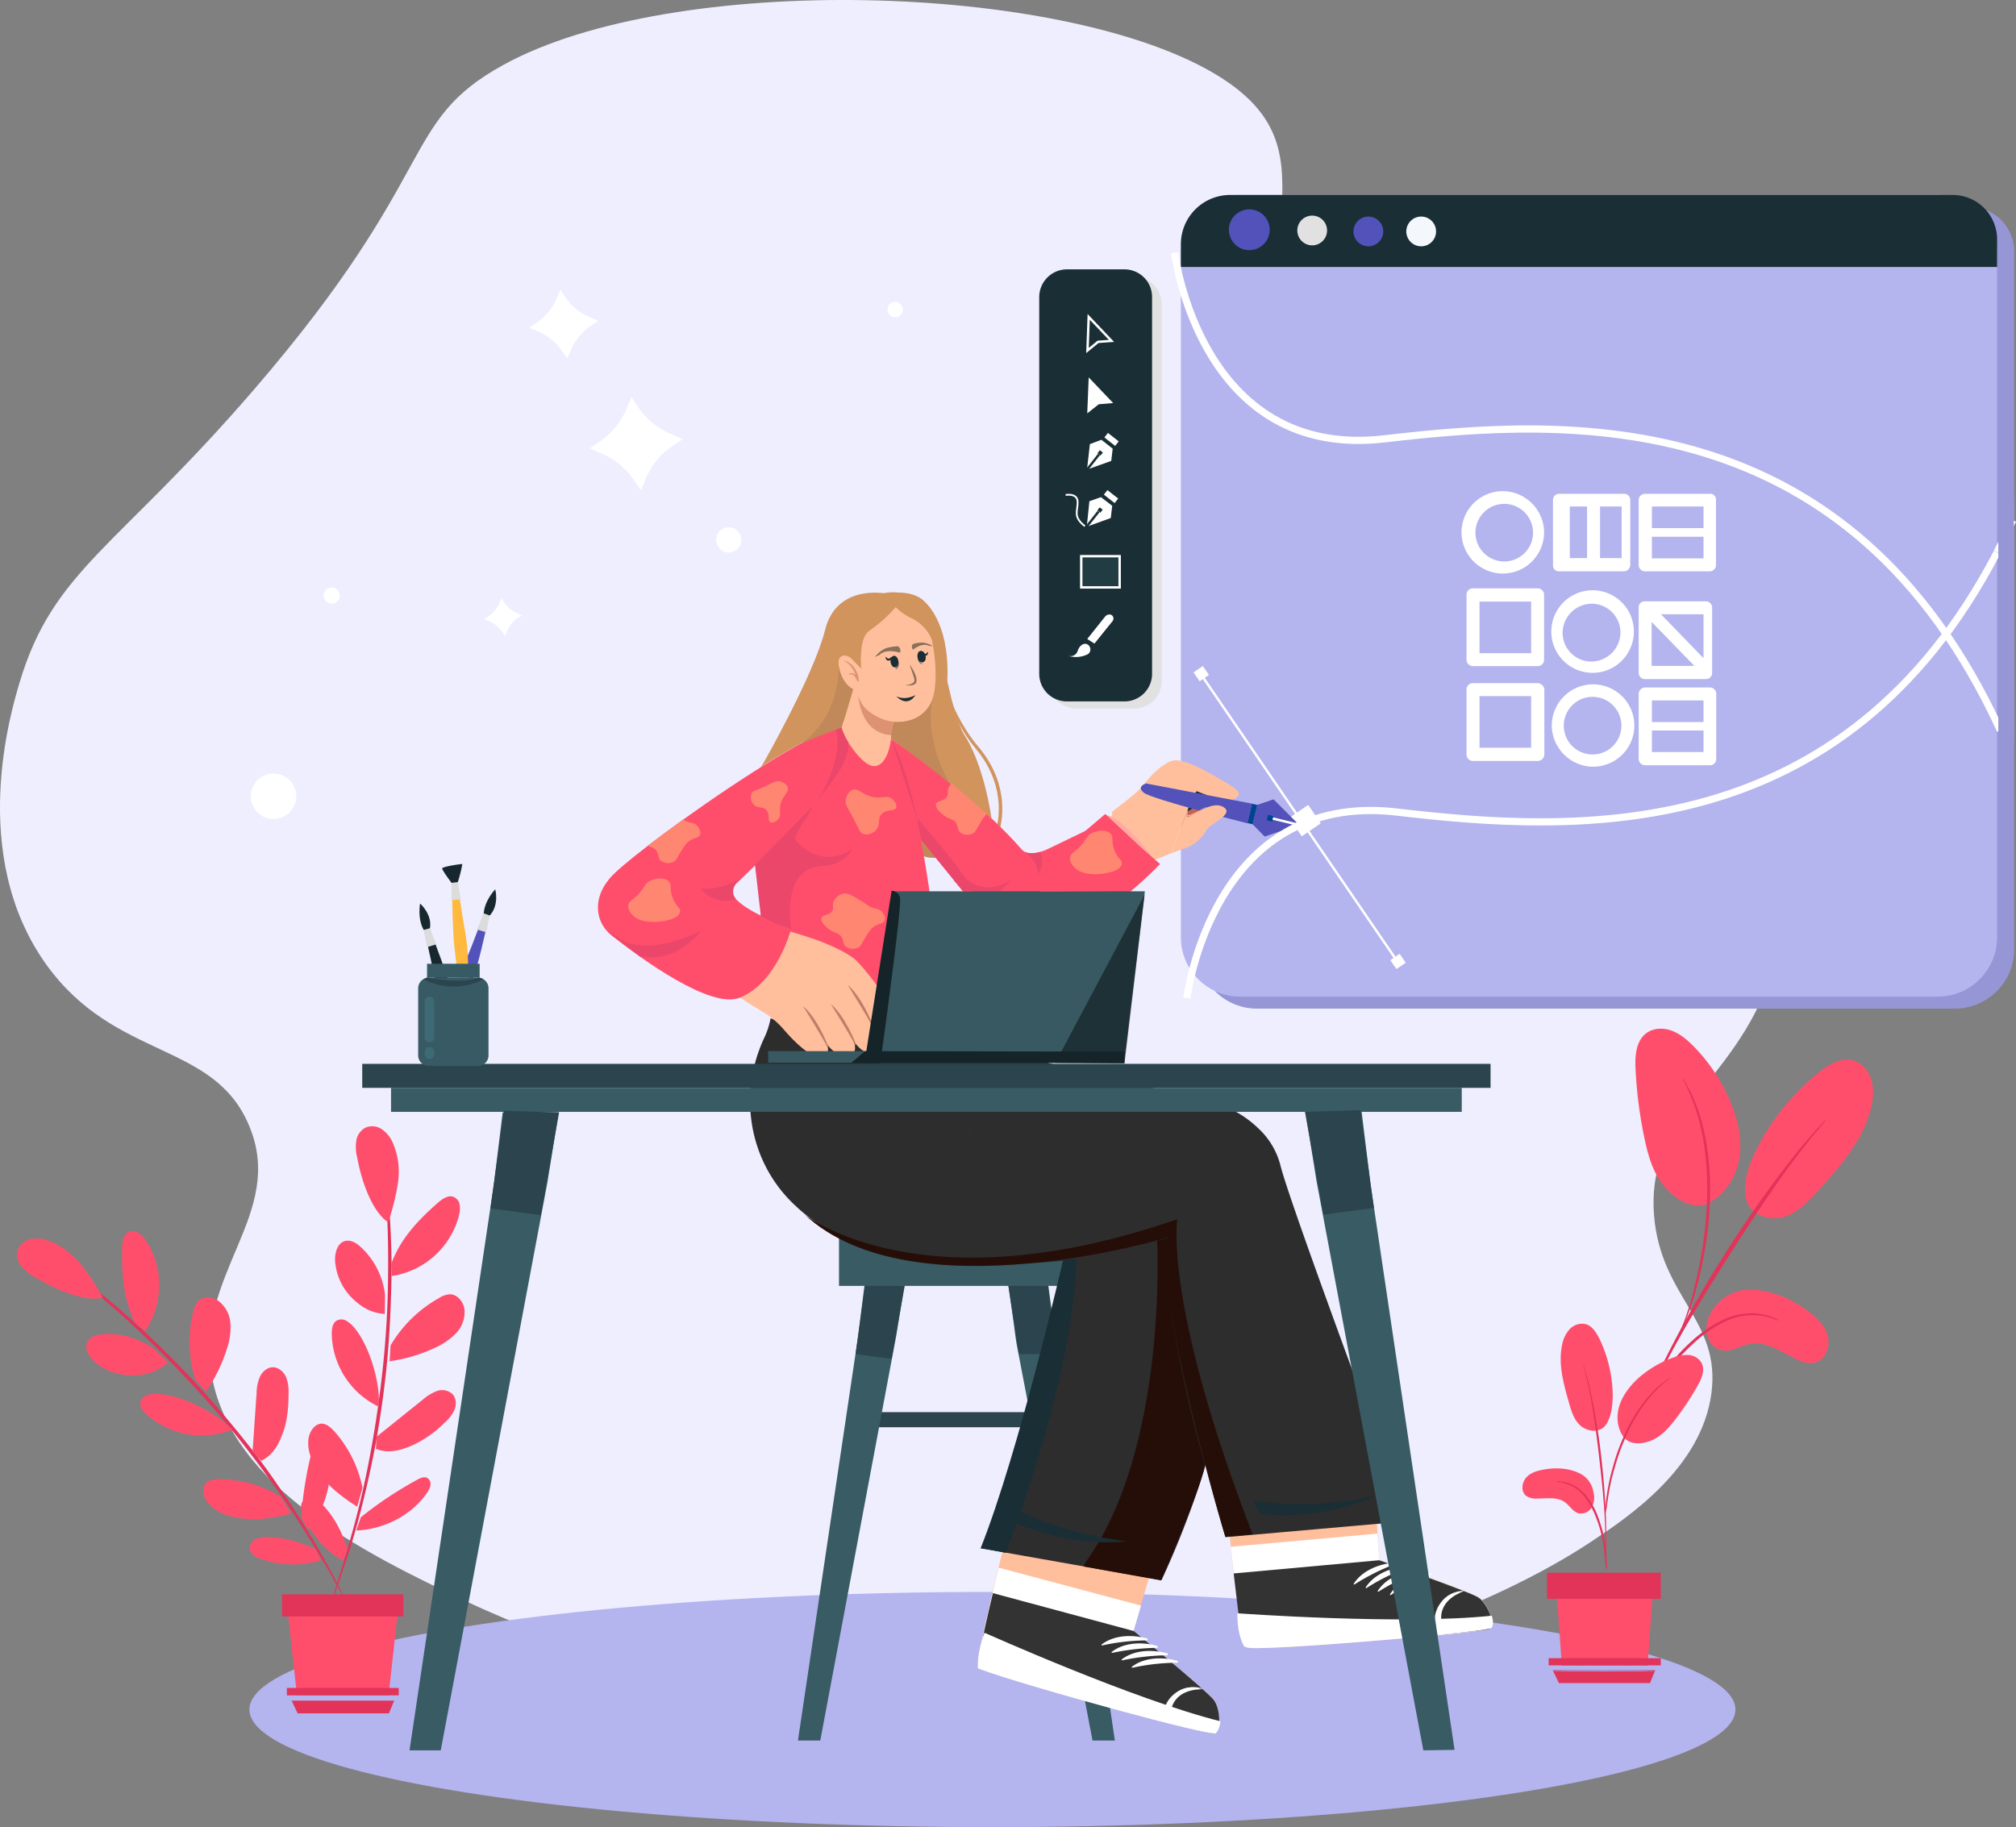 <svg id="Layer_1" data-name="Layer 1" xmlns="http://www.w3.org/2000/svg" viewBox="0 0 839.76 761.22"><rect x="0" y="0" width="839.76" height="761.22" fill="#808080" stroke="none"/><defs><style>.cls-1{fill:#eef;}.cls-2{fill:#2b444e;}.cls-3{fill:#e1e1e1;}.cls-4{fill:#9696d6;}.cls-5{fill:#16282d;}.cls-6{fill:#dcdcdc;}.cls-7{fill:#e23359;}.cls-8{fill:#ff4e6c;}.cls-9{fill:#b4b4ef;}.cls-10,.cls-22,.cls-23,.cls-39{fill:none;}.cls-10,.cls-23,.cls-24,.cls-39{stroke:#fff;}.cls-10,.cls-22,.cls-23,.cls-24,.cls-39{stroke-miterlimit:10;}.cls-11{fill:#fff;}.cls-12{fill:#1a2e36;}.cls-13{fill:#5252ba;}.cls-14{fill:#f4f8fc;}.cls-15{fill:#c26358;}.cls-16{fill:#1a2e35;}.cls-17{fill:#ffbf9d;}.cls-18{fill:#ffaba1;}.cls-19{fill:#00448e;}.cls-20{fill:#203391;}.cls-21{fill:#fa7166;}.cls-22{stroke:#1a2e36;}.cls-23{stroke-width:0.75px;}.cls-24{fill:#223c44;}.cls-25{fill:#385b64;}.cls-26{fill:#333;}.cls-27{fill:#d1945d;}.cls-28{fill:#c18859;}.cls-29{fill:#2d2d2d;}.cls-30{fill:#260e08;}.cls-31{fill:#ea476a;}.cls-32{fill:#dd9373;}.cls-33{fill:#89705d;}.cls-34{fill:#c17e67;}.cls-35{fill:#385962;}.cls-36,.cls-37{fill:#152428;}.cls-37{opacity:0.74;isolation:isolate;}.cls-38{fill:#91b3fa;}.cls-39{stroke-width:3px;}.cls-40{fill:#ffb93e;}.cls-41{fill:#375a64;}.cls-42{fill:#3d6a75;}.cls-43{fill:#ff8772;}</style></defs><title>illusztraciologouj2</title><path class="cls-1" d="M662,645.31c16.5-10.9,46.5-31.2,50.6-62.2,4-30.5-21.2-40-23.9-74.1-3.6-45.9,40-57.2,51.5-110.7,11.6-54-20.2-102-30.4-117.5-32-48.4-64.1-47.6-131.6-98.8-86.8-65.9-8.5-110.6-72.5-148.6S280-9.09,209.4,29.71c-43.5,23.9-25.5,44.3-104,135.4C48.3,231.31,22,240,7.9,286.91c-3.6,12.1-21.6,71.8,11,117.5,28.8,40.2,69.9,31.9,84.6,67.3,15.5,36.9-22.9,61.6-15.6,103.9,8.1,47,65.3,74.9,104.9,93.7C376.2,755.91,581.5,698.41,662,645.31Z" transform="translate(0.29 -2.68)"/><rect class="cls-2" x="354.39" y="588.32" width="86" height="6.3"/><path class="cls-3" d="M448.1,117.9h24a11.5,11.5,0,0,1,11.5,11.5v157a11.5,11.5,0,0,1-11.5,11.5h-24a11.5,11.5,0,0,1-11.5-11.5v-157A11.57,11.57,0,0,1,448.1,117.9Z" transform="translate(0.29 -2.68)"/><path class="cls-4" d="M820.1,88.9h-301a20.53,20.53,0,0,0-20.5,20.5V398.2a24.75,24.75,0,0,0,24.7,24.7H814a24.75,24.75,0,0,0,24.7-24.7h0V107.4a18.54,18.54,0,0,0-18.6-18.5Z" transform="translate(0.29 -2.68)"/><path class="cls-5" d="M176.4,390.3s2.5,10.2,4.6,20.9,11.4,32.7,12.3,32.9-3.9-23.7-7.2-33.9-7.4-20.4-7.4-20.4Z" transform="translate(0.29 -2.68)"/><polygon class="cls-6" points="176.49 387.42 177.89 394.62 181.69 393.42 179.09 386.82 176.49 387.42"/><path class="cls-5" d="M176.2,390.1c-2.7-4.8-1.5-11-1.5-11s5.1,4.4,4.1,10.3Z" transform="translate(0.29 -2.68)"/><path class="cls-7" d="M17.5,523.6a6.39,6.39,0,0,0,1.5,1.3l4.4,3.4c1.9,1.5,4.3,3.3,7,5.5s5.8,4.6,9.1,7.4c6.7,5.5,14.4,12.4,22.7,20.4s17,17.1,25.8,27.1,16.5,20,23.3,29.3,12.5,17.9,17,25.3c2.4,3.7,4.3,7.1,6.1,10s3.3,5.5,4.4,7.7l2.8,4.9a16.29,16.29,0,0,0,1.1,1.7,14.17,14.17,0,0,0-.8-1.8c-.6-1.3-1.5-2.9-2.5-5s-2.5-4.8-4.2-7.8-3.6-6.5-5.9-10.2c-4.5-7.5-10.2-16.2-16.8-25.6S97.7,597.7,89,587.6s-17.6-19.1-25.9-27.1-16.2-14.8-23-20.2c-3.3-2.8-6.5-5.2-9.2-7.3s-5.1-3.9-7.1-5.3l-4.6-3.2C18.6,524.2,18,523.8,17.5,523.6Z" transform="translate(0.29 -2.68)"/><path class="cls-7" d="M158.9,480.1a13.4,13.4,0,0,0,.1,2c.1,1.4.3,3.3.5,5.6s.5,5.4.7,8.8.6,7.4.7,11.7c.5,8.7.6,19,.4,30.5s-1,24.1-2.5,37.3-3.5,25.7-5.7,36.9-4.7,21.3-7.1,29.7c-1.1,4.2-2.3,8-3.3,11.3s-1.9,6.2-2.6,8.5-1.3,4-1.7,5.3a13.32,13.32,0,0,0-.5,1.9,14.17,14.17,0,0,0,.8-1.8c.5-1.3,1.1-3.1,1.9-5.3s1.8-5.1,2.9-8.4,2.3-7,3.5-11.2c2.5-8.4,5-18.4,7.4-29.7s4.4-23.8,5.9-37,2.1-25.9,2.4-37.4-.1-21.9-.7-30.6c-.2-4.3-.6-8.3-.9-11.7s-.6-6.4-1-8.8-.6-4.1-.8-5.6A11.8,11.8,0,0,0,158.9,480.1Z" transform="translate(0.29 -2.68)"/><path class="cls-8" d="M63.9,564.7a33,33,0,0,0-21.1-6.2c-2.6.2-5.4.8-6.6,3.1-1.6,3,.6,6.6,3.3,8.8a24.07,24.07,0,0,0,15.9,5.3c5.7-.2,10.2-1.6,14.3-5.5" transform="translate(0.29 -2.68)"/><path class="cls-8" d="M93.2,595.3c-6.8-5.7-19.4-11.7-28.2-11.9a11.28,11.28,0,0,0-4.1.5,4.09,4.09,0,0,0-2.7,3c-.4,2,1.1,3.8,2.6,5.1a34.45,34.45,0,0,0,35.8,6.2" transform="translate(0.29 -2.68)"/><path class="cls-8" d="M116.6,626.2a49.86,49.86,0,0,0-25.2-7.3c-2.1,0-4.4.2-5.8,1.6-2.2,2.3-1.2,6.2.9,8.5,4.2,4.9,11.2,6.3,17.7,6.6,7,.4,16.8-2.4,16.8-2.4" transform="translate(0.29 -2.68)"/><path class="cls-8" d="M131.1,648c-6.4-2.9-13.4-5-20.5-4.9a10.08,10.08,0,0,0-4.5.9,4.18,4.18,0,0,0-2.4,3.6c.1,2.5,2.7,4,5.1,4.7a39.77,39.77,0,0,0,24.6.4" transform="translate(0.29 -2.68)"/><path class="cls-8" d="M125.2,635a147.25,147.25,0,0,1,4.5-28c.4-1.4,1-3.1,2.4-3.5a3.13,3.13,0,0,1,3,1.1,7.1,7.1,0,0,1,1.3,3.1c2.5,11.1-1.1,23.7-8.4,32.3" transform="translate(0.29 -2.68)"/><path class="cls-8" d="M104.9,607.5c.6-8.2,1.1-16.3,1.7-24.5a17.6,17.6,0,0,1,1.4-6.8c1-2.1,3.1-3.9,5.4-3.9s4.4,1.8,5.4,3.9a16.16,16.16,0,0,1,1.1,6.9c0,5.6-.4,11.2-2.3,16.4s-4.1,9.3-9.1,11.8" transform="translate(0.29 -2.68)"/><path class="cls-8" d="M81,577.4a53.34,53.34,0,0,1-.8-28.3,9.48,9.48,0,0,1,2-4.3c2.2-2.3,6.2-1.9,8.7,0a12.92,12.92,0,0,1,4.8,9.3,27.28,27.28,0,0,1-1.5,10.6,64.81,64.81,0,0,1-8.7,17.7" transform="translate(0.29 -2.68)"/><path class="cls-8" d="M56.1,554c-5.1-9.9-5.8-20.7-5.5-31.8.1-2.3.5-5.1,2.6-6.2a4.42,4.42,0,0,1,4.3.4,13.43,13.43,0,0,1,3.1,3.2,34.23,34.23,0,0,1-.4,37.6" transform="translate(0.29 -2.68)"/><path class="cls-8" d="M42.5,543.3a89.57,89.57,0,0,0-9.4-14.2c-3.7-4.3-8.4-8-13.8-9.7a12.61,12.61,0,0,0-7.2-.4A7.07,7.07,0,0,0,7,523.8a7.42,7.42,0,0,0,1.6,6.4,19.58,19.58,0,0,0,5.2,4.3c9.2,5.6,21.2,10.7,28.7,8.8" transform="translate(0.29 -2.68)"/><path class="cls-8" d="M160.1,542.1a32.09,32.09,0,0,0-9.8-19.6c-1.8-1.8-4.3-3.4-6.8-2.8-3.3.8-4.4,5-4.2,8.4a24.08,24.08,0,0,0,6.9,15.2c4,4,8.1,6.4,13.8,6.8" transform="translate(0.29 -2.68)"/><path class="cls-8" d="M157.5,584.4c-.4-8.8-4.6-22.2-10.4-28.8a11.8,11.8,0,0,0-3.2-2.7,4.07,4.07,0,0,0-4,0c-1.7,1.1-2,3.4-2,5.4a34.4,34.4,0,0,0,19.7,30.5" transform="translate(0.29 -2.68)"/><path class="cls-8" d="M150.7,622.5A50.26,50.26,0,0,0,139,599c-1.4-1.5-3.1-3.1-5.1-3.2-3.1-.1-5.3,3.3-5.7,6.4-.8,6.4,3,12.5,7.1,17.5,4.5,5.4,13.2,10.7,13.2,10.7" transform="translate(0.29 -2.68)"/><path class="cls-8" d="M144.5,648c-2.2-6.7-5.4-13.2-10.3-18.3a9.84,9.84,0,0,0-3.7-2.7,4.19,4.19,0,0,0-4.3.7c-1.8,1.7-1.1,4.7,0,6.9,3.6,7.7,8.9,14.1,16.4,18.3" transform="translate(0.29 -2.68)"/><path class="cls-8" d="M150,634.8a161.25,161.25,0,0,1,23.6-15.7c1.3-.7,2.9-1.4,4.2-.6a2.92,2.92,0,0,1,1.2,3,7.27,7.27,0,0,1-1.4,3.1c-6.4,9.4-18.1,15.3-29.5,15.7" transform="translate(0.29 -2.68)"/><path class="cls-8" d="M156.5,601.3l19.2-15.4a19.46,19.46,0,0,1,6-3.7,6.39,6.39,0,0,1,6.5,1.3c1.6,1.7,1.7,4.4.8,6.6a16.44,16.44,0,0,1-4.3,5.5,45.39,45.39,0,0,1-13.6,9.4c-5.1,2.1-9.6,3.3-14.8,1.3" transform="translate(0.29 -2.68)"/><path class="cls-8" d="M162.4,563.2a54.33,54.33,0,0,1,20.3-19.8,8.94,8.94,0,0,1,4.5-1.5c3.2.1,5.6,3.2,6,6.4a12.7,12.7,0,0,1-3.5,9.8,28.36,28.36,0,0,1-8.8,6.1,66.32,66.32,0,0,1-18.9,5.6" transform="translate(0.29 -2.68)"/><path class="cls-8" d="M162.7,529.2c3.8-10.5,11.3-18.3,19.6-25.6,1.8-1.5,4.1-3.1,6.3-2.3a4.35,4.35,0,0,1,2.6,3.4,10.82,10.82,0,0,1-.3,4.4,34.21,34.21,0,0,1-28,25.2" transform="translate(0.29 -2.68)"/><path class="cls-8" d="M161.4,511.9a94.77,94.77,0,0,0,4.1-16.5,30.72,30.72,0,0,0-2.2-16.7,13.28,13.28,0,0,0-4.6-5.6,7,7,0,0,0-7-.5,7.49,7.49,0,0,0-3.6,5.5,17.38,17.38,0,0,0,.4,6.8c1.9,10.5,6.4,22.7,12.9,27" transform="translate(0.29 -2.68)"/><path class="cls-8" d="M727.7,540c8.8-.2,17.3,3.3,24.4,8.4,3.8,2.7,7.6,6.1,8.9,10.6s-.8,10.3-5.4,11.4c-2.7.7-5.6-.4-8.1-1.7-6.1-3-12.3-7.4-19-6.1-3.8.7-7.3,3.3-11.2,2.7s-6.5-4.3-6.8-8.1,1.4-7.5,3.8-10.4A18.17,18.17,0,0,1,727.7,540Z" transform="translate(0.29 -2.68)"/><path class="cls-8" d="M726.8,501.2c1.3,8.2,10.6,10.3,16.3,8.4s10-6.5,14-10.9c9.2-10.2,18.6-20.9,21.9-34.1,1-4,1.4-8.2.2-12.1s-4.3-7.4-8.3-8.2c-4.7-.9-9.4,1.9-13.2,4.9a96.45,96.45,0,0,0-26.6,32.9c-2.9,5.9-5.2,12.5-4.3,19.1" transform="translate(0.29 -2.68)"/><path class="cls-8" d="M710.7,504.2c7.3-3.3,12.2-10.9,13.5-18.8s-.5-16.1-3.6-23.5a73.51,73.51,0,0,0-15.5-23.4c-2.6-2.6-5.5-5.1-9-6.4s-7.6-1.2-10.6,1c-4.4,3.3-4.8,9.6-4.5,15.1a183.19,183.19,0,0,0,3.7,28.7c1.6,7.6,3.8,15.4,9.2,21.1s12.2,8.7,17.9,5.8" transform="translate(0.29 -2.68)"/><path class="cls-7" d="M681.5,593.5a15.1,15.1,0,0,0,1.8-2.6l4.4-7.2a125.1,125.1,0,0,1,7.1-10.3,100.91,100.91,0,0,1,10.5-11.2,51.86,51.86,0,0,1,12.5-8.7,26.13,26.13,0,0,1,11.9-2.9,25.14,25.14,0,0,1,8.2,1.3,17.6,17.6,0,0,0,3,1,10.49,10.49,0,0,0-2.8-1.4,24.2,24.2,0,0,0-8.4-1.7,28.11,28.11,0,0,0-12.4,2.8,53.59,53.59,0,0,0-12.9,8.8,87.08,87.08,0,0,0-10.5,11.4,107.86,107.86,0,0,0-7,10.6c-1.8,3.1-3.2,5.7-4.1,7.5A7.9,7.9,0,0,0,681.5,593.5Z" transform="translate(0.29 -2.68)"/><path class="cls-7" d="M684.9,587.9a5.39,5.39,0,0,0,.7-1.3l1.8-3.7c1.5-3.2,3.8-7.8,6.8-13.5,5.9-11.3,12.9-23.2,23.2-39.6,9.8-15.5,21.5-33.3,30-44.4,1.9-2.5,3.7-4.8,5.3-6.8s2.9-3.7,4.1-5l2.6-3.2a3.6,3.6,0,0,0,.8-1.2,4.74,4.74,0,0,0-1,1l-2.8,3c-1.2,1.3-2.6,3-4.3,4.9s-3.5,4.2-5.5,6.7a460.57,460.57,0,0,0-28.7,40.8A480.44,480.44,0,0,0,693.3,569c-2.9,5.7-5,10.4-6.4,13.7l-1.6,3.7A4.19,4.19,0,0,0,684.9,587.9Z" transform="translate(0.29 -2.68)"/><path class="cls-7" d="M699.8,557.3a23.22,23.22,0,0,0,1.8-3.9,110.7,110.7,0,0,0,3.9-11,165.77,165.77,0,0,0,4-16.9,149.78,149.78,0,0,0,2.4-21.1c.8-15.1-1.4-28.8-4.5-38.2A66.22,66.22,0,0,0,705,460c-.4-.9-.7-1.8-1.1-2.5l-1.1-2a27.74,27.74,0,0,0-2.2-3.7c-.3.2,3.1,5.3,6,14.7s4.9,22.9,4.1,37.9a164.45,164.45,0,0,1-2.3,21c-1.1,6.4-2.5,12.1-3.7,16.8s-2.6,8.5-3.5,11.1A27,27,0,0,0,699.8,557.3Z" transform="translate(0.29 -2.68)"/><path class="cls-9" d="M516.3,83.9H806.9a24.75,24.75,0,0,1,24.7,24.7V393.2a24.75,24.75,0,0,1-24.7,24.7H516.3a24.75,24.75,0,0,1-24.7-24.7V108.6A24.75,24.75,0,0,1,516.3,83.9Z" transform="translate(0.29 -2.68)"/><line class="cls-10" x1="499.69" y1="280.12" x2="581.29" y2="399.42"/><rect class="cls-11" x="497.73" y="281.07" width="4.7" height="4.5" transform="translate(-72.33 329.21) rotate(-34.38)"/><rect class="cls-11" x="579.7" y="400.96" width="4.7" height="4.5" transform="translate(-125.71 396.45) rotate(-34.38)"/><rect class="cls-11" x="538.49" y="339.89" width="9.6" height="9.3" transform="translate(-99.35 364.31) rotate(-34.38)"/><path class="cls-12" d="M512.1,83.9h301a18.52,18.52,0,0,1,18.5,18.5h0v11.5h-340v-9.5a20.53,20.53,0,0,1,20.5-20.5Z" transform="translate(0.29 -2.68)"/><circle class="cls-13" cx="520.39" cy="95.72" r="8.5"/><circle class="cls-3" cx="546.59" cy="96.02" r="6.2"/><circle class="cls-14" cx="591.99" cy="96.42" r="6.2"/><circle class="cls-13" cx="569.99" cy="96.42" r="6.2"/><path class="cls-15" d="M475.6,340.6s17-3.6,17.9-3.5.8,1.4.7,2.4a8.65,8.65,0,0,1-.7,1.7c-1.2,2.6-3.1,7.3.4,8.1,4.6,1.1,9-9.4,9.4-11.1a5,5,0,0,0-.3-2.4c-.8-2.8-2.9-6.8-6.3-7.6-4.6-1.2-9.8-.3-14.3.2Z" transform="translate(0.29 -2.68)"/><path class="cls-16" d="M475.6,340.6s17-3.6,17.9-3.5.8,1.4.7,2.4a8.65,8.65,0,0,1-.7,1.7c3.4-1.9,7.2-4,9.6-5.4-.8-2.8-2.9-6.8-6.3-7.6-4.6-1.2-9.8-.3-14.3.2Z" transform="translate(0.29 -2.68)"/><path class="cls-17" d="M472.6,364.5c.9-.5,9-3.9,15.1-6.4,1.4-4.9,5.4-14.4,6.4-16.9.7-3,3.8-9,4.1-8.9.5.2,2.4,1,4.7,1.8,3,1,6.9,2,9.6,1.7a3.43,3.43,0,0,0,3.1-1.9c.9-2-3.5-4.1-8.5-7.1-6.8-4-15.4-8.5-19.4-7.1-5.9,2.1-11.5,9.8-13.4,11.9s-11.3,9.2-11.3,9.2C461,356,471.4,365.2,472.6,364.5Z" transform="translate(0.29 -2.68)"/><path class="cls-18" d="M393.7,363.9c8.2,7.1,40.6,27.9,50.2,24.4,15.2-5.5,29.5-17.5,37.4-23.8,2.5-2-17.7-26-22.2-21.6-5.7,5.7-18.2,15.1-22.1,16.9-2.7,1.2-23.8-4.5-38.5-8.3C386.3,348.2,383.3,354.9,393.7,363.9Z" transform="translate(0.29 -2.68)"/><path class="cls-8" d="M433.3,357.5s3.7,4.3,12.1-3.2l14.7-12.5L482.8,363,446,372.9Z" transform="translate(0.29 -2.68)"/><path class="cls-8" d="M416.7,382.1s24.1,24.7,66.2-19.5l-8.1-7Z" transform="translate(0.29 -2.68)"/><polygon class="cls-13" points="541.09 343.62 526.79 348.52 521.79 343.42 523.69 335.32 530.49 333.02 541.09 343.62"/><rect class="cls-19" x="517.17" y="340.63" width="8.3" height="2.3" transform="translate(68.57 767.28) rotate(-76.63)"/><rect class="cls-19" x="527.59" y="342.38" width="2.3" height="2.3" transform="translate(72.57 775.84) rotate(-76.63)"/><path class="cls-13" d="M521.3,337.5l-44.1-8.4s-4.3,1.1-1.1,3.8,43.3,12.8,43.3,12.8" transform="translate(0.29 -2.68)"/><path class="cls-17" d="M487.7,358.2c2.1-.9,4-1.6,5.3-2a16.47,16.47,0,0,0,9.2-7.6c1.9-3.1,12.2-6.9,6.9-9.8s-14,5.4-15,4.1a2,2,0,0,1,0-1.5C493.1,343.8,489.1,353.2,487.7,358.2Z" transform="translate(0.29 -2.68)"/><path class="cls-17" d="M494.7,339.4c.1-.1.2-.1,0,0-.1.6-.7,2.7-.2,2.9.8.4,5.5-2.5,7.7-3.4.1,0,.2.1.1.1-1.1.5-2.1,1.1-3.2,1.7s-3.9,2.5-4.9,2C493.5,342.6,494.5,339.9,494.7,339.4Z" transform="translate(0.29 -2.68)"/><line class="cls-10" x1="530.19" y1="341.02" x2="541.69" y2="343.82"/><ellipse class="cls-9" cx="413.39" cy="712.22" rx="309.5" ry="49"/><path class="cls-20" d="M615.9,508.2" transform="translate(0.29 -2.68)"/><path class="cls-21" d="M485.6,638.9v0Z" transform="translate(0.29 -2.68)"/><path class="cls-12" d="M444.1,114.9h24a11.5,11.5,0,0,1,11.5,11.5v157a11.5,11.5,0,0,1-11.5,11.5h-24a11.5,11.5,0,0,1-11.5-11.5v-157A11.57,11.57,0,0,1,444.1,114.9Z" transform="translate(0.29 -2.68)"/><polygon class="cls-11" points="453.49 157.22 452.89 172.22 457.69 168.42 463.69 167.92 453.49 157.22"/><polygon class="cls-10" points="453.49 132.02 452.99 146.02 457.39 142.42 462.99 142.02 453.49 132.02"/><polygon class="cls-11" points="452.79 195.62 462.89 192.02 463.49 186.92 458.79 183.22 453.99 185.02 452.79 195.62"/><rect class="cls-12" x="457.18" y="190.55" width="1.6" height="1.6" transform="translate(24.81 430.48) rotate(-51.83)"/><line class="cls-22" x1="457.79" y1="189.32" x2="452.59" y2="195.92"/><rect class="cls-11" x="461.52" y="182.89" width="2.4" height="5.7" transform="translate(31.03 432.06) rotate(-51.83)"/><polygon class="cls-11" points="452.69 219.42 462.69 215.82 463.29 210.72 458.59 207.12 453.79 208.82 452.69 219.42"/><rect class="cls-12" x="457.11" y="214.36" width="1.6" height="1.6" transform="translate(6.07 439.52) rotate(-51.83)"/><line class="cls-22" x1="457.59" y1="213.12" x2="452.39" y2="219.72"/><rect class="cls-11" x="461.3" y="206.71" width="2.4" height="5.7" transform="translate(12.22 440.99) rotate(-51.83)"/><path class="cls-23" d="M443.6,208.9s5-1,5,3-2,6,3,10" transform="translate(0.29 -2.68)"/><rect class="cls-24" x="450.39" y="231.72" width="16" height="13"/><path class="cls-11" d="M452.6,268.9l7.4-9.3a2.43,2.43,0,0,1,2.1-.9,1.64,1.64,0,0,1,1.2.8,1.84,1.84,0,0,1-.2,2l-7.5,9.3-3-1.9" transform="translate(0.29 -2.68)"/><path class="cls-11" d="M451.6,270.9s-2,0-3,3a3.1,3.1,0,0,1-3.9,2h-.1a11,11,0,0,0,8.1-.6,2.32,2.32,0,0,0,.9-3.2,2.16,2.16,0,0,0-2-1.2Z" transform="translate(0.29 -2.68)"/><polygon class="cls-25" points="376.69 535.52 373.39 556.12 341.69 725.12 332.39 725.12 357.39 557.12 360.09 535.52 376.69 535.52"/><path class="cls-25" d="M464.1,727.8h-9.3L423.1,562.2c-.4-2.3-.7-5.1-1-7.4l-2.3-16.5h16.6l2.7,20.5Z" transform="translate(0.29 -2.68)"/><polygon class="cls-2" points="356.39 564.12 371.39 566.12 376.89 535.52 360.39 535.12 356.39 564.12"/><polygon class="cls-2" points="440.39 564.12 424.39 564.12 419.99 535.52 436.39 535.12 440.39 564.12"/><rect class="cls-25" x="349.49" y="514.62" width="101.8" height="21.1"/><path class="cls-17" d="M619.9,681.4c-3.2,1.4-97.1,9.6-100.9,7.6-1.4-.7-3.4-14.3-5.4-30.9-.4-3.6-.8-7.3-1.2-11-2.6-24.3-4.8-50.2-4.8-50.2l62.8-5.7,3.1,50.3.7,11s37.4,13,41.3,15.5S623.1,680,619.9,681.4Z" transform="translate(0.29 -2.68)"/><path class="cls-11" d="M619.9,681.4c-3.2,1.4-97.1,9.6-100.9,7.6-1.8-.9-4.3-20.8-6.6-41.9l61.1-5.5.7,11s37.4,13,41.3,15.5S623.1,680,619.9,681.4Z" transform="translate(0.29 -2.68)"/><path class="cls-26" d="M619.9,681.4c-3.2,1.4-98,8.3-101.8,6.4-1.4-.7-2.5-13.1-4.5-29.6l60.6-5.5s37.4,13,41.3,15.5S623.1,680,619.9,681.4Z" transform="translate(0.29 -2.68)"/><path class="cls-16" d="M618.3,677.7c-15.8,1-79.3,6.4-94.9,8.6-.1,0-.1.1,0,.1,15.7-.6,79.2-6.6,94.9-8.5C618.6,678,618.6,677.7,618.3,677.7Z" transform="translate(0.29 -2.68)"/><path class="cls-11" d="M609.2,665.4a12.76,12.76,0,0,0-9.1,4.7,12.49,12.49,0,0,0-2.8,8.7c0,.1.2.1.2,0a14.66,14.66,0,0,1,11.7-13.2.1.1,0,0,0,.1-.1l-.1-.1Z" transform="translate(0.29 -2.68)"/><path class="cls-11" d="M580.5,653.7c-6.3.5-13.4,3.3-16.9,8.8-.1.2.2.4.3.3a90.07,90.07,0,0,1,16.7-8.4c.2-.1.3-.4.2-.5S580.6,653.7,580.5,653.7Z" transform="translate(0.29 -2.68)"/><path class="cls-11" d="M585.5,655.2c-6.3.5-13.4,3.3-16.9,8.8-.1.2.2.4.3.3a83.86,83.86,0,0,1,16.7-8.3c.2,0,.3-.3.3-.5s-.2-.4-.4-.3Z" transform="translate(0.29 -2.68)"/><path class="cls-11" d="M590.5,656.7c-6.3.5-13.4,3.3-16.9,8.8-.1.2.2.4.3.3a89.61,89.61,0,0,1,16.7-8.3.38.38,0,0,0,.3-.5C590.8,656.8,590.7,656.6,590.5,656.7Z" transform="translate(0.29 -2.68)"/><path class="cls-11" d="M595.6,658.1c-6.3.5-13.4,3.3-16.9,8.8-.1.2.2.4.3.3a83.86,83.86,0,0,1,16.7-8.3.37.37,0,0,0,.2-.5A.32.32,0,0,0,595.6,658.1Z" transform="translate(0.29 -2.68)"/><path class="cls-17" d="M504.9,724.8c-3.5.2-94.5-24.3-97.4-27.4-1.1-1.2,1.7-14.7,5.5-30.8.8-3.5,1.7-7.1,2.6-10.8,5.9-23.7,12.7-48.8,12.7-48.8l61,16.2-14.4,48.3-3.1,10.6s30.7,25,33.5,28.7S508.3,724.6,504.9,724.8Z" transform="translate(0.29 -2.68)"/><path class="cls-11" d="M504.9,724.8c-3.5.2-94.5-24.3-97.4-27.4-1.3-1.5,3.1-21,8.2-41.6L475,671.6l-3.1,10.6s30.7,25,33.5,28.7S508.3,724.6,504.9,724.8Z" transform="translate(0.29 -2.68)"/><path class="cls-27" d="M368.1,249.9s-20-3.8-24.7,15.2-26.6,57.1-26.6,57.1l23.8-19" transform="translate(0.29 -2.68)"/><path class="cls-27" d="M365.2,250.8s12.4-3.8,19,1.9,12.7,19.5,9.2,43.1" transform="translate(0.29 -2.68)"/><path class="cls-27" d="M387,264.7s4.8,30.9,20.1,48.9,8.7,35.8,8.7,35.8l-1.2-1.2s5.8-16.6-8.5-33.7-18.3-44.3-18.3-44.3" transform="translate(0.29 -2.68)"/><path class="cls-28" d="M384.3,359.3s9.5,4.8,24.7-9.5-35.1-13-35.1-13Z" transform="translate(0.29 -2.68)"/><polygon class="cls-27" points="348.39 268.12 335.09 311.92 394.99 324.32 395.99 301.42 393.09 282.42 388.39 258.62 377.89 252.92 371.19 250.12 349.29 262.42 348.39 268.12"/><path class="cls-29" d="M317.9,435.4c-10.8,23.4-6.2,51.2,12.5,69,.5.5,1.1,1,1.7,1.6,34.3,31.4,110.4,21.9,110.4,21.9s-2.8,20.9-4.7,37.1-29.5,82.7-29.5,82.7L483.5,661s39-79.9,22.8-121.8-102.8-65.7-102.8-65.7,3.8-20.9-4.8-37.1c0,0-29.5,9.5-78-9.5A32.61,32.61,0,0,1,317.9,435.4Z" transform="translate(0.29 -2.68)"/><path class="cls-29" d="M398.8,436.5l104.3,25a44,44,0,0,1,21,11.5,31.74,31.74,0,0,1,8.9,14.9c3.8,16.2,53.3,148.5,53.3,148.5l-76.1,6.7s-23.8-77.1-20.9-119l-85.6-50.4C403.5,473.5,387.3,451.6,398.8,436.5Z" transform="translate(0.29 -2.68)"/><path class="cls-30" d="M510.1,642.9s-29.5-98-23.8-124.7c0,0-106.6,32.3-151.4-9.5,0,0,48.5,39,155.2,1.9,0,0-5.8,35.1,31.4,131.3Z" transform="translate(0.29 -2.68)"/><path class="cls-16" d="M519.6,668.6" transform="translate(0.29 -2.68)"/><path class="cls-16" d="M521.5,627.7s20.9,4.8,51.4-1.9c0,0-20,10.5-48.5,7.6Z" transform="translate(0.29 -2.68)"/><path class="cls-16" d="M540.6,663.9" transform="translate(0.29 -2.68)"/><path class="cls-16" d="M442.5,527.8s-18.1,79-34.3,119.9l10.5,1.9s28.4-72.7,29.4-122.9Z" transform="translate(0.29 -2.68)"/><path class="cls-30" d="M481.7,519.6s4.6,86.3-29.7,133.8l-1,1.9,32.4,5.8s15.7-35.8,18.3-47.9c0,0-18.3-62.5-15.5-94.8Z" transform="translate(0.29 -2.68)"/><path class="cls-16" d="M419.8,629.8s18.2,11.3,49.2,15c0,0-22.3,3.4-48.4-8.6Z" transform="translate(0.29 -2.68)"/><path class="cls-18" d="M380.5,317.1c29,22.4,55.4,48,58.4,63,2,9.5-5.3,24.7-10.6,33.7-2.6,4.4-43.5-21.8-39.1-25,10.8-8,13-11.6,12.3-13.7-.4-1.4-29.9-38-37.3-53.5C354,300,367.8,307.3,380.5,317.1Z" transform="translate(0.29 -2.68)"/><path class="cls-8" d="M314.8,407.9c5.7-1.9,75.8,13.3,76.8,12.5,1.3-1.2-7.3-88.4-20.7-110-3.4-5.4-19.1-9.4-26.2-2.1C317.3,336.6,313.7,408.2,314.8,407.9Z" transform="translate(0.29 -2.68)"/><path class="cls-18" d="M364.7,429c3.8,3.1,10.6-6.8,10.6-6.8a8.76,8.76,0,0,0,1.5,5.9c2.2,3,7.8.8,7.8.8a10.5,10.5,0,0,0,2.6,6c2.4,2.6,8.4,1.3,8.4,1.3a9.78,9.78,0,0,0,5.6,3.9c6.1,1.3,12.7-5.5,17-9.9s12.3-20.5,14.1-23.4l-27.5-27.5S380.3,393.2,376,399C372.3,403.8,359,424.3,364.7,429Z" transform="translate(0.29 -2.68)"/><path class="cls-16" d="M375.2,422.1c2.6-6.1,6.6-11.6,10.6-16.8.1-.1.3,0,.2.1-4,5.2-6.7,11.5-10.5,16.8,0,.1-.1.1-.2.1s-.1-.2-.1-.2Z" transform="translate(0.29 -2.68)"/><path class="cls-16" d="M384.3,428.5a13.59,13.59,0,0,1,2.7-3.6c1-1.2,2.1-2.4,3.1-3.6,2.1-2.4,4.3-4.7,6.6-7,.1-.1.3,0,.2.1-2.1,2.4-4.2,4.8-6.2,7.3-1,1.2-2,2.5-3,3.7a24.33,24.33,0,0,1-3,3.4.19.19,0,0,1-.3-.1C384.3,428.6,384.3,428.6,384.3,428.5Z" transform="translate(0.29 -2.68)"/><path class="cls-16" d="M395.6,436.1a9.79,9.79,0,0,1,2.6-3.1c1-1.1,2-2.1,3-3.2,2-2.1,3.9-4.3,5.8-6.5.1-.1.3,0,.2.1-1.9,2.3-3.8,4.6-5.7,6.8-.9,1.1-1.9,2.2-2.9,3.3a12.4,12.4,0,0,1-2.8,2.8A.22.22,0,0,1,395.6,436.1Z" transform="translate(0.29 -2.68)"/><path class="cls-18" d="M338.9,310.6c-44.7,22.5-86.2,57.4-85.3,71,1,14.4,29.7,29.3,53.1,36.8,4.8,1.5,22.3-26.5,17.6-29-3.7-2-20.6-10.3-22.3-13.1-1.2-2,33.6-36,46.3-54.7C361.6,301.9,350.9,304.6,338.9,310.6Z" transform="translate(0.29 -2.68)"/><path class="cls-17" d="M314.5,386.5s14.8,4.2,24.3,7.4c5.3,1.8,14.1,5.7,17.4,8.8,4.9,4.6,22.6,27.2,17.2,31.6-4.9,4-9.6-4.6-9.6-4.6s6,8.9,0,11.3-11.2-9.2-11.2-9.2,7.1,9,.4,11c-5.8,1.8-13.1-11.1-13.1-11.1s8.5,8.6,2.7,11c-4.4,1.8-12.1-6.1-16.5-11.2a35.61,35.61,0,0,0-8.4-7.1c-10.2-6.1-18.1-11.6-23.7-17.1C292.7,405.9,314.5,386.5,314.5,386.5Z" transform="translate(0.29 -2.68)"/><path class="cls-8" d="M329.3,389.5s-5.6,22.3-21.3,28.8c-12.2,5.1-41.4-16.4-53.2-25.6-7.3-5.7-7.8-15-2.4-22.4.4-.5.8-1.1,1.3-1.7,2.3-2.7,8.1-7.6,15.8-13.5,4.4-3.4,9.4-7.1,14.7-10.9,24.5-17.6,55.9-37.6,66.2-39.2,0,0,2.9-1.1,2.9,8.6,0,13.8-48.1,58.3-48.1,58.3S298,377.8,329.3,389.5Z" transform="translate(0.29 -2.68)"/><path class="cls-8" d="M437.5,375.7l-35.9-.7-19.4-24s-4.6-24.3-11-40.3c.4.3,11.5,7.8,24.7,18.4,4.8,3.9,9.9,8.2,14.9,12.7C422.8,352.9,433.9,365.2,437.5,375.7Z" transform="translate(0.29 -2.68)"/><path class="cls-31" d="M308.8,368.5s-10.7,6-17.4,4.1a13.24,13.24,0,0,0,14.8,4.7C306.3,377.3,302.4,372.9,308.8,368.5Z" transform="translate(0.29 -2.68)"/><path class="cls-31" d="M314.7,362.8s17.7-10.7,23.4-24Z" transform="translate(0.29 -2.68)"/><path class="cls-31" d="M351.4,304s5.6,8.9-2.9,21.1-9.9,12.3-8.7,11.3,12-18.4,7.8-30.5l3.8-1.9" transform="translate(0.29 -2.68)"/><path class="cls-31" d="M338.1,338.8s-21.9,30.9-8.6,50.9c0,0-8.9-2.5-12.9-5.6L314.2,363Z" transform="translate(0.29 -2.68)"/><path class="cls-31" d="M258.1,393.8c3.2,2.3,12.7,6.4,33.4-3.2,0,0-9.1,13.3-25.2,10.6L253,390.7l.8.4A50.75,50.75,0,0,1,258.1,393.8Z" transform="translate(0.29 -2.68)"/><path class="cls-31" d="M401.4,367.9s7.1,9.4,20.5.8l-7.3,6.6-12.7.1Z" transform="translate(0.29 -2.68)"/><path class="cls-31" d="M371.2,311.5c7.4,12.2,12.2,41,12.2,41s13.8,17.1,14.7,18.1,6.3,2,6.3,2c-5.2-9.5-22.9-29.3-22.9-29.3" transform="translate(0.29 -2.68)"/><path class="cls-5" d="M380.6,333.5" transform="translate(0.29 -2.68)"/><path class="cls-31" d="M331.9,353.6s9.5,11.4,22.8,2.9c0,0-6.6,13.1-26.6-1l-1.9-1,4.7-7.1C330.9,347.5,330,351.7,331.9,353.6Z" transform="translate(0.29 -2.68)"/><path class="cls-31" d="M326.9,358.7s18.4,12.1,27.9-2.2c0,0-9.6,12.3-26.6-1.9Z" transform="translate(0.29 -2.68)"/><path class="cls-17" d="M363.2,321.8c-3.9-.5-10.8-9.2-12.9-15.9-.1-.5,1.4-4.7,3-9.9,1-3.2,1.9-6.7,2.6-10.1l19.8,9.2a54.36,54.36,0,0,0-4.6,12.4,6.6,6.6,0,0,0-.1,1.4v.2C370.9,311.7,369.3,322.6,363.2,321.8Z" transform="translate(0.29 -2.68)"/><path class="cls-32" d="M371,308.8v.2l-2.2-.3c-12-2.7-12-18.1-11.8-22.3l18.7,8.7a54.36,54.36,0,0,0-4.6,12.4A5.7,5.7,0,0,0,371,308.8Z" transform="translate(0.29 -2.68)"/><path class="cls-17" d="M354.1,263.5c-2.5,7.5.9,29.3,6.1,34.3,7.6,7.2,20.2,8.3,26.5-.9,6-8.9,1.1-37.3-4.7-41.8C373.3,248.4,357.8,252.5,354.1,263.5Z" transform="translate(0.29 -2.68)"/><path class="cls-16" d="M373.7,277.2l-.1.1c.3,1.5.5,3.2-.8,3.9m0,.2c1.6-.5,1.4-2.8.9-4.1Z" transform="translate(0.29 -2.68)"/><path class="cls-16" d="M372.1,275.9c-2.4.3-1.6,5,.5,4.8S374.1,275.7,372.1,275.9Z" transform="translate(0.29 -2.68)"/><path class="cls-16" d="M381.9,275.7c0-.1.1,0,.1.1.2,1.5.6,3.1,2,3.4,0,0,.1.1,0,.1C382.4,279.3,381.8,277.1,381.9,275.7Z" transform="translate(0.29 -2.68)"/><path class="cls-16" d="M383,273.9c2.3-.5,3.3,4.2,1.1,4.7S381,274.4,383,273.9Z" transform="translate(0.29 -2.68)"/><path class="cls-17" d="M358.3,281.4c.1,0-4.4-7.2-8.1-5.3-3.2,1.7.4,11.9,4.2,13.4a3.79,3.79,0,0,0,5.1-1.9.1.1,0,0,1,.1-.1Z" transform="translate(0.29 -2.68)"/><path class="cls-32" d="M351.3,278h0v.1c2.6,1.1,4,3.5,4.9,6.1a2.14,2.14,0,0,0-2.9-.8c-.1.1-.2.1-.3.2v.1h.1a2.38,2.38,0,0,1,2.6.8,11.25,11.25,0,0,1,1.2,2.1c.1.2.5.1.5-.2v-.1C357.5,283.1,354.9,278.4,351.3,278Z" transform="translate(0.29 -2.68)"/><path class="cls-17" d="M385.4,294.3a2,2,0,0,0-1.8-2.2h-4.4c-3,0-8.7.8-8.8,1.5-.3,1.6-.3,7.7,11.9,4.6A4.54,4.54,0,0,0,385.4,294.3Z" transform="translate(0.29 -2.68)"/><path class="cls-16" d="M381.1,292.2s-3.9,2.5-8,.6C373.1,292.8,377.5,297.8,381.1,292.2Z" transform="translate(0.29 -2.68)"/><path class="cls-27" d="M354.1,276.8l4.4,4.5S355.9,262.2,369,258a9.48,9.48,0,0,0,3.8-2.4h0a22.62,22.62,0,0,0,6.5,4.6,17.81,17.81,0,0,1,9.4,11.2c3,12,6.8,33.7.7,52.6l16.3,13.7,7,5.9s-2.8-21.5-11.3-34.8c-4.3-6.7-9.1-30.2-10.1-40.4a21.35,21.35,0,0,0-6.7-13.8,18.73,18.73,0,0,0-16.6-4.8s-23.8,0-23.8,23.8-27.9,48.8-27.9,48.8,19.6-12.5,30-16.3c0,0,3.3-.6,4.4-2.2s4-14,4-14a14.49,14.49,0,0,1-5.8-11.5s.2-3.4,3.2-2.6A4.21,4.21,0,0,1,354.1,276.8Z" transform="translate(0.29 -2.68)"/><path class="cls-20" d="M425,276.5" transform="translate(0.29 -2.68)"/><path class="cls-20" d="M386.2,262.3" transform="translate(0.29 -2.68)"/><path class="cls-28" d="M372.1,303.5a31.43,31.43,0,0,0-1.3,6.8s20.2,14.9,24.4,18.6c0,0-11.2-18.2-6.8-36.3C388.5,292.7,386.7,303.9,372.1,303.5Z" transform="translate(0.29 -2.68)"/><path class="cls-33" d="M373.6,271.9a1.93,1.93,0,0,1,1,2.6.1.1,0,0,1-.1.1s-5.6-1.9-8.4.9l-1.9.9a11,11,0,0,1,4.6-3.7A26.73,26.73,0,0,1,373.6,271.9Z" transform="translate(0.29 -2.68)"/><path class="cls-33" d="M380,271a1.69,1.69,0,0,0,0,2.3h.1s3.6-3,6.5-1.6l1.7.2a8.94,8.94,0,0,0-4.5-1.5A12.09,12.09,0,0,0,380,271Z" transform="translate(0.29 -2.68)"/><path class="cls-33" d="M378.6,279.5s2.9,3.8,2.9,6.7-4.8,1.9-4.8,1.9,4.8,0,3.8-2.9Z" transform="translate(0.29 -2.68)"/><path class="cls-27" d="M372.8,255.6a55.73,55.73,0,0,1-10.5,9.5c-5.7,3.8-3.9,15.6-3.9,15.6l-1.6-20Z" transform="translate(0.29 -2.68)"/><path class="cls-28" d="M349,279.5s1.7,20.6-15.6,33c0,0,10.9-4.8,16.8-6.6l4.9-16.1C355,289.7,350.1,287.8,349,279.5Z" transform="translate(0.29 -2.68)"/><path class="cls-34" d="M344.5,438.1s-4.3-11.3-10.3-16.3c0,0,8.6,13.8,10.3,17.4Z" transform="translate(0.29 -2.68)"/><path class="cls-34" d="M356.1,437.3S351.8,426,345.8,421c0,0,8.6,13.8,10.3,17.4Z" transform="translate(0.29 -2.68)"/><path class="cls-34" d="M363.1,429.3S358.8,418,352.8,413c0,0,8.6,13.8,10.3,17.4Z" transform="translate(0.29 -2.68)"/><rect class="cls-35" x="319.99" y="437.92" width="108" height="4.8"/><polygon class="cls-35" points="362.99 442.82 468.19 442.82 476.89 371.32 371.69 371.32 362.99 442.82"/><path class="cls-36" d="M371.1,373.8a3.63,3.63,0,0,1,3.5,2.8c1,3-8.2,69-8.2,69l-6.6-.1" transform="translate(0.29 -2.68)"/><path class="cls-31" d="M329.3,389.5s-4.5-24.4,12.2-26c0,0-6.3-.7-14.3-5.7C327.1,357.8,320.5,375.2,329.3,389.5Z" transform="translate(0.29 -2.68)"/><path class="cls-8" d="M424.7,355.9s2.5,5.1,12.5,0l17.4-8.4,16.6,26.3-38.1.3Z" transform="translate(0.29 -2.68)"/><path class="cls-31" d="M425.6,357s6.5,3.8,6.5,9.8c0,0,3.1-3.5,1-9.2C433.2,357.5,428,359.2,425.6,357Z" transform="translate(0.29 -2.68)"/><polygon class="cls-31" points="401.19 371.32 397.29 366.72 400.39 367.12 403.99 369.72 404.99 371.32 401.19 371.32"/><path class="cls-16" d="M371,276.4a4.13,4.13,0,0,1-1.1.7c-.4.1-.8-.4-1.2-.8h-.1c0,.8.3,1.5,1.1,1.6a1.34,1.34,0,0,0,1.4-1.3C371.3,276.5,371.2,276.3,371,276.4Z" transform="translate(0.29 -2.68)"/><path class="cls-16" d="M383.9,274.4a4.13,4.13,0,0,0,1.1.7c.4.1.8-.4,1.2-.8h.1c0,.8-.3,1.5-1.1,1.6a1.34,1.34,0,0,1-1.4-1.3C383.7,274.5,383.8,274.3,383.9,274.4Z" transform="translate(0.29 -2.68)"/><polygon class="cls-37" points="468.39 443.12 476.79 372.72 439.59 442.82 468.39 443.12"/><polygon class="cls-36" points="468.39 438.12 468.39 442.82 354.59 442.82 360.29 437.92 468.39 438.12"/><path class="cls-8" d="M658.1,616.7c-4.6-2.4-10.1-2.7-15.2-1.8-2.8.5-5.7,1.3-7.5,3.4s-2.2,5.7-.1,7.5a7.37,7.37,0,0,0,4.8,1.2c4,0,8.5-.8,11.7,1.7,1.8,1.4,3.1,3.7,5.3,4.4a5.18,5.18,0,0,0,5.7-2.5,8.66,8.66,0,0,0,.6-6.5A10.34,10.34,0,0,0,658.1,616.7Z" transform="translate(0.29 -2.68)"/><path class="cls-8" d="M668.7,596.2c-2.8,4-8.3,2.7-10.9.2s-3.6-6-4.6-9.5c-2.2-7.8-4.5-16-2.8-23.9a13.14,13.14,0,0,1,3.1-6.5,7.16,7.16,0,0,1,6.6-2.2c2.8.7,4.5,3.5,5.8,6a56.33,56.33,0,0,1,5.6,24.5c-.2,4-.6,8.1-2.8,11.4" transform="translate(0.29 -2.68)"/><path class="cls-8" d="M676.5,602c-3.1-3.7-3.7-9-2.3-13.5s4.5-8.5,8-11.7a44.58,44.58,0,0,1,14.4-8.5,16.19,16.19,0,0,1,6.5-1.1,6.72,6.72,0,0,1,5.4,3.3c1.5,2.9.1,6.4-1.5,9.2a111.87,111.87,0,0,1-9.5,14.4c-2.8,3.7-6.1,7.3-10.4,8.9s-8.8,1.4-11-1.6" transform="translate(0.29 -2.68)"/><path class="cls-7" d="M668.9,657.2a11.27,11.27,0,0,1-.3-1.8c-.1-1.3-.3-3-.5-5A62.93,62.93,0,0,0,667,643a51.63,51.63,0,0,0-2.7-8.7,34,34,0,0,0-4.4-7.9,17,17,0,0,0-5.6-4.7,19.79,19.79,0,0,0-4.7-1.5,5.66,5.66,0,0,1-1.8-.3,6,6,0,0,1,1.9,0,13.69,13.69,0,0,1,4.9,1.3,16.85,16.85,0,0,1,5.9,4.7,30.29,30.29,0,0,1,4.6,8,68.67,68.67,0,0,1,2.7,8.8,64.23,64.23,0,0,1,1,7.5c.2,2.1.2,3.9.3,5C669,656,669,656.6,668.9,657.2Z" transform="translate(0.29 -2.68)"/><path class="cls-7" d="M668.5,653.4a2.72,2.72,0,0,1,0-.9v-2.4c0-2.1,0-5.2-.1-9-.2-7.6-.8-15.7-2.1-27.2-1.2-10.8-2.8-23.4-4.5-31.5-.4-1.9-.7-3.5-1.1-5s-.6-2.7-.9-3.8l-.6-2.4c-.1-.3-.1-.6-.2-.8.1.3.2.5.3.8l.7,2.3c.3,1,.6,2.3,1,3.7s.8,3.1,1.2,5a262.8,262.8,0,0,1,4.7,29.3c1.3,11.5,1.8,22,1.9,29.6,0,3.8,0,6.9-.1,9-.1,1-.1,1.8-.2,2.4A1.39,1.39,0,0,1,668.5,653.4Z" transform="translate(0.29 -2.68)"/><path class="cls-7" d="M668.5,633.2a10.45,10.45,0,0,1,0-2.5,63.65,63.65,0,0,1,.8-6.9,86.84,86.84,0,0,1,2.3-10.1,79.87,79.87,0,0,1,4.2-11.9,62.52,62.52,0,0,1,12.4-19.3,24.43,24.43,0,0,1,2.9-2.7,9,9,0,0,1,1.2-1l1.1-.8a16.44,16.44,0,0,1,2.2-1.4c.1.2-3,2-7,6.3a66,66,0,0,0-12,19.2,82.82,82.82,0,0,0-4.2,11.8,85.58,85.58,0,0,0-2.4,10c-.5,2.9-.8,5.2-1,6.8C668.8,631.5,668.7,632.3,668.5,633.2Z" transform="translate(0.29 -2.68)"/><polygon class="cls-8" points="688.29 666.12 686.29 693.92 650.59 693.92 648.59 666.12 688.29 666.12"/><rect class="cls-7" x="644.39" y="655.22" width="47.4" height="10.9"/><polygon class="cls-7" points="691.79 690.82 691.79 693.82 689.49 693.82 645.09 693.82 645.09 690.82 691.79 690.82"/><polygon class="cls-7" points="687.29 701.22 689.49 695.82 646.79 695.82 649.39 701.22 687.29 701.22"/><path class="cls-38" d="M646,698.8c0,.1,9.7.2,21.7.2s21.7-.1,21.7-.2-9.7-.2-21.7-.2S646,698.7,646,698.8Z" transform="translate(0.29 -2.68)"/><path class="cls-11" d="M518.1,688.8s-3-4-3-14c0,0,69,5,106,1,0,0,1.1,3,0,5S540.3,688.8,518.1,688.8Z" transform="translate(0.29 -2.68)"/><path class="cls-11" d="M609.1,665.8s-10,3-9,12h-2.6C597.6,677.8,598.1,665.8,609.1,665.8Z" transform="translate(0.29 -2.68)"/><path class="cls-26" d="M505,724.8c-3.5.2-94.5-24.5-97.3-27.6-1.1-1.2,1.7-14.7,5.6-30.8L472,682.2s30.6,25,33.4,28.8S508.5,724.6,505,724.8Z" transform="translate(0.29 -2.68)"/><path class="cls-11" d="M500.4,706.1a12.36,12.36,0,0,0-10.1,1.3,12.59,12.59,0,0,0-5.6,7.2c0,.1.1.1.2,0a14.7,14.7,0,0,1,15.5-8.3c.1,0,.1,0,.1-.1a.1.1,0,0,0-.1-.1Z" transform="translate(0.29 -2.68)"/><path class="cls-11" d="M477.5,685.3c-6.1-1.7-13.7-1.5-18.9,2.5-.2.2,0,.4.2.4a89.11,89.11,0,0,1,18.6-2.1.43.43,0,0,0,.4-.4C477.7,685.4,477.6,685.3,477.5,685.3Z" transform="translate(0.29 -2.68)"/><path class="cls-11" d="M481.7,688.4c-6.1-1.8-13.8-1.5-18.9,2.5-.2.2,0,.4.2.4a96.36,96.36,0,0,1,18.6-2.1.43.43,0,0,0,.4-.4C481.9,688.6,481.8,688.4,481.7,688.4Z" transform="translate(0.29 -2.68)"/><path class="cls-11" d="M485.9,691.5c-6.1-1.7-13.7-1.5-18.9,2.5-.2.2,0,.4.2.4a96.36,96.36,0,0,1,18.6-2.1.43.43,0,0,0,.4-.4C486.2,691.6,486,691.5,485.9,691.5Z" transform="translate(0.29 -2.68)"/><path class="cls-11" d="M490.1,694.6c-6.1-1.7-13.8-1.5-18.9,2.5-.2.2,0,.4.2.4a89.11,89.11,0,0,1,18.6-2.1.43.43,0,0,0,.4-.4C490.4,694.8,490.3,694.7,490.1,694.6Z" transform="translate(0.29 -2.68)"/><path class="cls-11" d="M407.1,697.8s-.8-5.5,2.7-14.9c0,0,62.2,27.9,98.3,36.9,0,0-.3,3.5-2,5S428,705.5,407.1,697.8Z" transform="translate(0.29 -2.68)"/><path class="cls-11" d="M500.2,706.5s-10.4-.6-12.6,8.2l-2.4-.9C485.2,713.7,489.9,702.7,500.2,706.5Z" transform="translate(0.29 -2.68)"/><rect class="cls-2" x="150.89" y="443.22" width="470" height="10"/><rect class="cls-25" x="162.89" y="453.22" width="446" height="10"/><polygon class="cls-25" points="232.69 463.42 228.09 492.22 183.59 729.22 170.59 729.22 205.69 493.62 209.39 463.42 232.69 463.42"/><polygon class="cls-2" points="204.29 503.42 225.29 506.22 232.89 463.42 209.89 462.82 204.29 503.42"/><polygon class="cls-25" points="543.79 463.22 548.39 492.02 592.89 729.22 605.89 729.02 570.89 493.42 567.19 463.22 543.79 463.22"/><polygon class="cls-2" points="572.29 503.22 551.29 506.02 543.59 463.22 566.69 462.52 572.29 503.22"/><path class="cls-11" d="M710.4,253.2H684.7a2.92,2.92,0,0,0-.9.2h0a2.18,2.18,0,0,0-.8.5h0a2.18,2.18,0,0,0-.5.8h0a2.92,2.92,0,0,0-.2.9V283a2.62,2.62,0,0,0,2.4,2.6h25.7a2.92,2.92,0,0,0,.9-.2h0a2.18,2.18,0,0,0,.8-.5h0a5.55,5.55,0,0,0,.6-.8h0a2.92,2.92,0,0,0,.2-.9h0V255.9A2.65,2.65,0,0,0,710.4,253.2Zm-22.7,26.9V261.8l17.8,18.3Zm21.6-3.2-17.7-18.3h17.7Z" transform="translate(0.29 -2.68)"/><path class="cls-11" d="M640.2,247.8h-27a2.58,2.58,0,0,0-2.6,2.6h0v27.2a2.65,2.65,0,0,0,2.6,2.6h27.1a2.65,2.65,0,0,0,2.6-2.6V250.5a2.69,2.69,0,0,0-2.7-2.7Zm-2.7,27H616V253.3h21.5Z" transform="translate(0.29 -2.68)"/><path class="cls-11" d="M712,289.1H685a2.73,2.73,0,0,0-2.7,2.6v27.2a2.67,2.67,0,0,0,2.7,2.6h27a2.58,2.58,0,0,0,2.6-2.6h0V291.7a2.58,2.58,0,0,0-2.6-2.6ZM709.3,316H687.8v-9h21.5Zm0-12.5H687.8v-9h21.5Z" transform="translate(0.29 -2.68)"/><path class="cls-11" d="M640.2,287.3h-27a2.58,2.58,0,0,0-2.6,2.6v27.2a2.65,2.65,0,0,0,2.6,2.6h27.1a2.73,2.73,0,0,0,2.7-2.6V290A2.84,2.84,0,0,0,640.2,287.3Zm-2.7,26.9H616V292.7h21.5Z" transform="translate(0.29 -2.68)"/><path class="cls-11" d="M663.3,287.8A17.2,17.2,0,0,0,646.1,305v.4a17.42,17.42,0,0,0,16.7,16.7,17.21,17.21,0,0,0,17.7-16.7v-.5h0A17.18,17.18,0,0,0,663.3,287.8Zm-.2,29.2a12,12,0,1,1,12-12h0a12,12,0,0,1-12,12Z" transform="translate(0.29 -2.68)"/><path class="cls-11" d="M649.1,240.7h27a2.72,2.72,0,0,0,2.7-2.5h0V211a2.56,2.56,0,0,0-2.5-2.6H649.2a2.58,2.58,0,0,0-2.6,2.6h0v27.2a2.41,2.41,0,0,0,2.5,2.5Zm17.1-27h9v21.5h-9Zm-12.6,0h7.2v21.5h-7.2Z" transform="translate(0.29 -2.68)"/><path class="cls-11" d="M712,208.4H685.1a2.67,2.67,0,0,0-2.8,2.5v27.2a2.65,2.65,0,0,0,2.6,2.6h27a2.58,2.58,0,0,0,2.6-2.6h0V210.9a2.36,2.36,0,0,0-2.5-2.5Zm-2.7,26.9H687.8v-9h21.5Zm0-12.6H687.8v-9h21.5Z" transform="translate(0.29 -2.68)"/><path class="cls-11" d="M625.7,207.3a17.2,17.2,0,0,0-17.2,17.2v.5a17.21,17.21,0,0,0,34.4,0v-.5h0A17.33,17.33,0,0,0,625.7,207.3Zm.6,29.3a12,12,0,1,1,12-12,12,12,0,0,1-12,12Z" transform="translate(0.29 -2.68)"/><path class="cls-11" d="M663.1,248.6a17.2,17.2,0,1,0,17.2,17.2h0A17.2,17.2,0,0,0,663.1,248.6Zm-.5,29.7a12,12,0,0,1-12-12v-.2a12.27,12.27,0,0,1,11.9-11.9A12,12,0,0,1,674.7,266v.2h0a12.21,12.21,0,0,1-12.1,12.1Z" transform="translate(0.29 -2.68)"/><path class="cls-39" d="M831.6,232.7c2.2-4.3,4.4-8.7,6.5-13.3" transform="translate(0.29 -2.68)"/><path class="cls-39" d="M494.1,418.5S504.6,332,581.6,341c74.4,8.7,185.8,15,250-108.2" transform="translate(0.29 -2.68)"/><path class="cls-39" d="M484.1,129.4" transform="translate(0.29 -2.68)"/><path class="cls-39" d="M489,108s10.5,86.5,87.5,77.5S770,170.1,833,307" transform="translate(0.29 -2.68)"/><path class="cls-13" d="M201.2,383.5s-3.5,9.9-7.7,20-8.6,33.6-7.9,34.2,9.8-21.9,12.7-32.2,5-21.1,5-21.1Z" transform="translate(0.29 -2.68)"/><polygon class="cls-6" points="201.49 380.52 198.69 387.22 202.49 388.42 203.99 381.42 201.49 380.52"/><path class="cls-5" d="M201.2,383.2c.4-5.5,4.8-10,4.8-10s1.8,6.5-2.3,10.9Z" transform="translate(0.29 -2.68)"/><path class="cls-40" d="M190.3,370.5s1.4,10.4,3.3,21.2,1.4,34.6.6,35.1-5-23.5-5.6-34.2-.6-21.7-.6-21.7Z" transform="translate(0.29 -2.68)"/><polygon class="cls-6" points="190.69 367.52 191.99 374.72 188.09 375.02 188.09 367.82 190.69 367.52"/><path class="cls-5" d="M187.8,370.5s2.5-.3,2.6-.3a58.75,58.75,0,0,0,1.9-7.5c-.1-.2-8.4,1-8.4,1.8S187.8,370.5,187.8,370.5Z" transform="translate(0.29 -2.68)"/><path class="cls-41" d="M178.3,410h20.5a4.44,4.44,0,0,1,4.4,4.4v28a4.44,4.44,0,0,1-4.4,4.4H178.3a4.44,4.44,0,0,1-4.4-4.4v-28A4.44,4.44,0,0,1,178.3,410Z" transform="translate(0.29 -2.68)"/><rect class="cls-41" x="177.89" y="401.52" width="21.9" height="5.8"/><polygon class="cls-8" points="123.69 706.22 161.89 706.22 165.99 668.82 119.59 668.82 123.69 706.22"/><rect class="cls-7" x="117.49" y="664.22" width="50.5" height="9.2"/><polygon class="cls-7" points="161.99 713.82 164.19 708.52 121.49 708.52 123.99 713.82 161.99 713.82"/><polygon class="cls-7" points="166.09 703.22 166.09 706.32 163.89 706.32 119.49 706.32 119.49 703.22 166.09 703.22"/><path class="cls-16" d="M177.6,409.9s11,4,22,0C199.6,409.9,189.6,417.9,177.6,409.9Z" transform="translate(0.29 -2.68)"/><path class="cls-42" d="M178.6,417.9h0a2,2,0,0,1,2,2v15a2,2,0,0,1-2,2h0a2,2,0,0,1-2-2v-15A2,2,0,0,1,178.6,417.9Z" transform="translate(0.29 -2.68)"/><path class="cls-42" d="M178.6,438.9h0a2,2,0,0,1,2,2v1a2,2,0,0,1-2,2h0a2,2,0,0,1-2-2v-1A2,2,0,0,1,178.6,438.9Z" transform="translate(0.29 -2.68)"/><path class="cls-2" d="M176.1,410.6a27.24,27.24,0,0,0,25,.1,5.58,5.58,0,0,0-1.6-.7s-6.8,2.9-21.8-.1Z" transform="translate(0.29 -2.68)"/><rect class="cls-4" x="832.39" y="207.72" width="6.5" height="102"/><path class="cls-11" d="M208.5,251.9l1.2,1.8a13.39,13.39,0,0,0,5.5,4.5l2,.8-1.8,1.2a12.78,12.78,0,0,0-4.5,5.5l-.8,2-1.2-1.8a13.39,13.39,0,0,0-5.5-4.5l-2-.8,1.8-1.2a12.78,12.78,0,0,0,4.5-5.5Z" transform="translate(0.29 -2.68)"/><path class="cls-11" d="M233.1,123.4l2.2,3.2a23.49,23.49,0,0,0,10,8.2l3.6,1.5-3.2,2.2a23.49,23.49,0,0,0-8.2,10l-1.5,3.6-2.2-3.2a23.49,23.49,0,0,0-10-8.2l-3.6-1.5,3.2-2.2a23.49,23.49,0,0,0,8.2-10Z" transform="translate(0.29 -2.68)"/><path class="cls-11" d="M262.7,168.1l3,4.4a30.87,30.87,0,0,0,13.5,11l4.9,2.1-4.4,3a30.32,30.32,0,0,0-11,13.5l-2,4.9-3-4.4a30.87,30.87,0,0,0-13.5-11l-4.9-2.1,4.4-3a30.87,30.87,0,0,0,11-13.5Z" transform="translate(0.29 -2.68)"/><path class="cls-43" d="M324.4,328.2c.2,0,2.7.6,3.4,2.4.8,2.3-2.5,3.6-3.1,8-.3,2.5.4,3.7-.7,5.2-.8,1-2.3,1.9-3.3,1.5-1.4-.7-.1-3.4-1.8-5.2-1.5-1.6-3.5-.4-5.2-2.2a4.23,4.23,0,0,1-1-4.5c.5-1.1,1.4-1.2,4.6-2.6C321.9,328.8,322.6,327.9,324.4,328.2Z" transform="translate(0.29 -2.68)"/><path class="cls-43" d="M270.2,386.7c-4.3-.3-6.1-1.9-6.6-2.4s-2.4-2.3-2.2-4.3,1.9-2.1,4.8-5.4c2.3-2.7,1.9-3.3,3.4-4.4,2.6-1.8,6.8-2.2,8.7-.3,1.4,1.4.2,3,1.5,6.6,1.4,4,3.6,4.4,3.2,6.1C282.4,385.7,275.2,387.1,270.2,386.7Z" transform="translate(0.29 -2.68)"/><path class="cls-43" d="M347,378.2a5.62,5.62,0,0,1,4.1-3.2c1.7-.3,3.3.6,6.6,2.6,3.5,2,3.5,2.7,5.8,3.4,1.5.4,2.3.4,3.2,1.2s2,2.6,1.5,3.9c-.6,1.7-2.9,1-5.4,3.4a27.38,27.38,0,0,0-2.7,3.9c-1.8,2.9-1.8,3.4-2.7,3.9a5,5,0,0,1-5.4-.3c-1.4-1.2-.6-2.5-2-4.3-1.4-1.6-2.5-1.1-4.9-2.9-.6-.4-3.7-2.8-3.2-4.6.4-1.6,3.4-1,4.6-3.2C347.1,380.6,346.2,379.9,347,378.2Z" transform="translate(0.29 -2.68)"/><path class="cls-43" d="M291.3,350.4c-.6,1.7-2.9,1-5.4,3.4a27.38,27.38,0,0,0-2.7,3.9c-1.8,2.9-1.8,3.4-2.7,3.9a5.2,5.2,0,0,1-5.5-.3c-1.4-1.2-.6-2.5-2-4.3-1-1.3-2-1.2-3.4-2,4.4-3.4,9.4-7.1,14.7-10.9a7,7,0,0,0,2.3,1.1c1.5.4,2.3.4,3.2,1.2S291.8,349,291.3,350.4Z" transform="translate(0.29 -2.68)"/><path class="cls-43" d="M352,336.1c0-.2.5-3.4,2.7-4.3,2.7-1.2,4.5,2.7,10,3.1,3,.2,4.5-.8,6.3.4,1.3.9,2.5,2.7,2,3.9-.7,1.7-4.1.4-6.1,2.7-1.9,2-.2,4.3-2.3,6.6-1.3,1.4-3.6,2.3-5.3,1.6-1.4-.5-1.5-1.6-3.5-5.3C353,339.1,351.7,338.4,352,336.1Z" transform="translate(0.29 -2.68)"/><path class="cls-43" d="M410.7,341.8c-.1.1-.2.1-.2.2a27.38,27.38,0,0,0-2.7,3.9c-1.8,2.9-1.8,3.4-2.7,3.9a5,5,0,0,1-5.4-.3c-1.4-1.2-.6-2.5-2-4.3-1.4-1.6-2.5-1-4.9-2.9-.5-.4-3.7-2.8-3.2-4.6.4-1.6,3.4-1,4.6-3.2.8-1.4-.1-2.1.7-3.8a6.57,6.57,0,0,1,1.2-1.7C400.6,333,405.7,337.3,410.7,341.8Z" transform="translate(0.29 -2.68)"/><path class="cls-43" d="M454.2,366.8c-4.3-.3-6.1-1.9-6.6-2.4s-2.4-2.3-2.2-4.3,1.9-2.1,4.8-5.4c2.3-2.7,1.9-3.3,3.4-4.4,2.6-1.8,6.8-2.2,8.7-.3,1.4,1.4.2,3,1.5,6.6,1.4,4,3.6,4.4,3.2,6.1C466.4,365.8,459.1,367.2,454.2,366.8Z" transform="translate(0.29 -2.68)"/><circle class="cls-11" cx="113.94" cy="331.73" r="9.47"/><circle class="cls-11" cx="138.17" cy="248.11" r="3.38"/><path class="cls-11" d="M375.81,131.64a3.21,3.21,0,1,1-3.2-3.2A3.21,3.21,0,0,1,375.81,131.64Z" transform="translate(0.29 -2.68)"/><path class="cls-11" d="M308.52,227.6a5.25,5.25,0,1,1-5.25-5.25A5.26,5.26,0,0,1,308.52,227.6Z" transform="translate(0.29 -2.68)"/></svg>